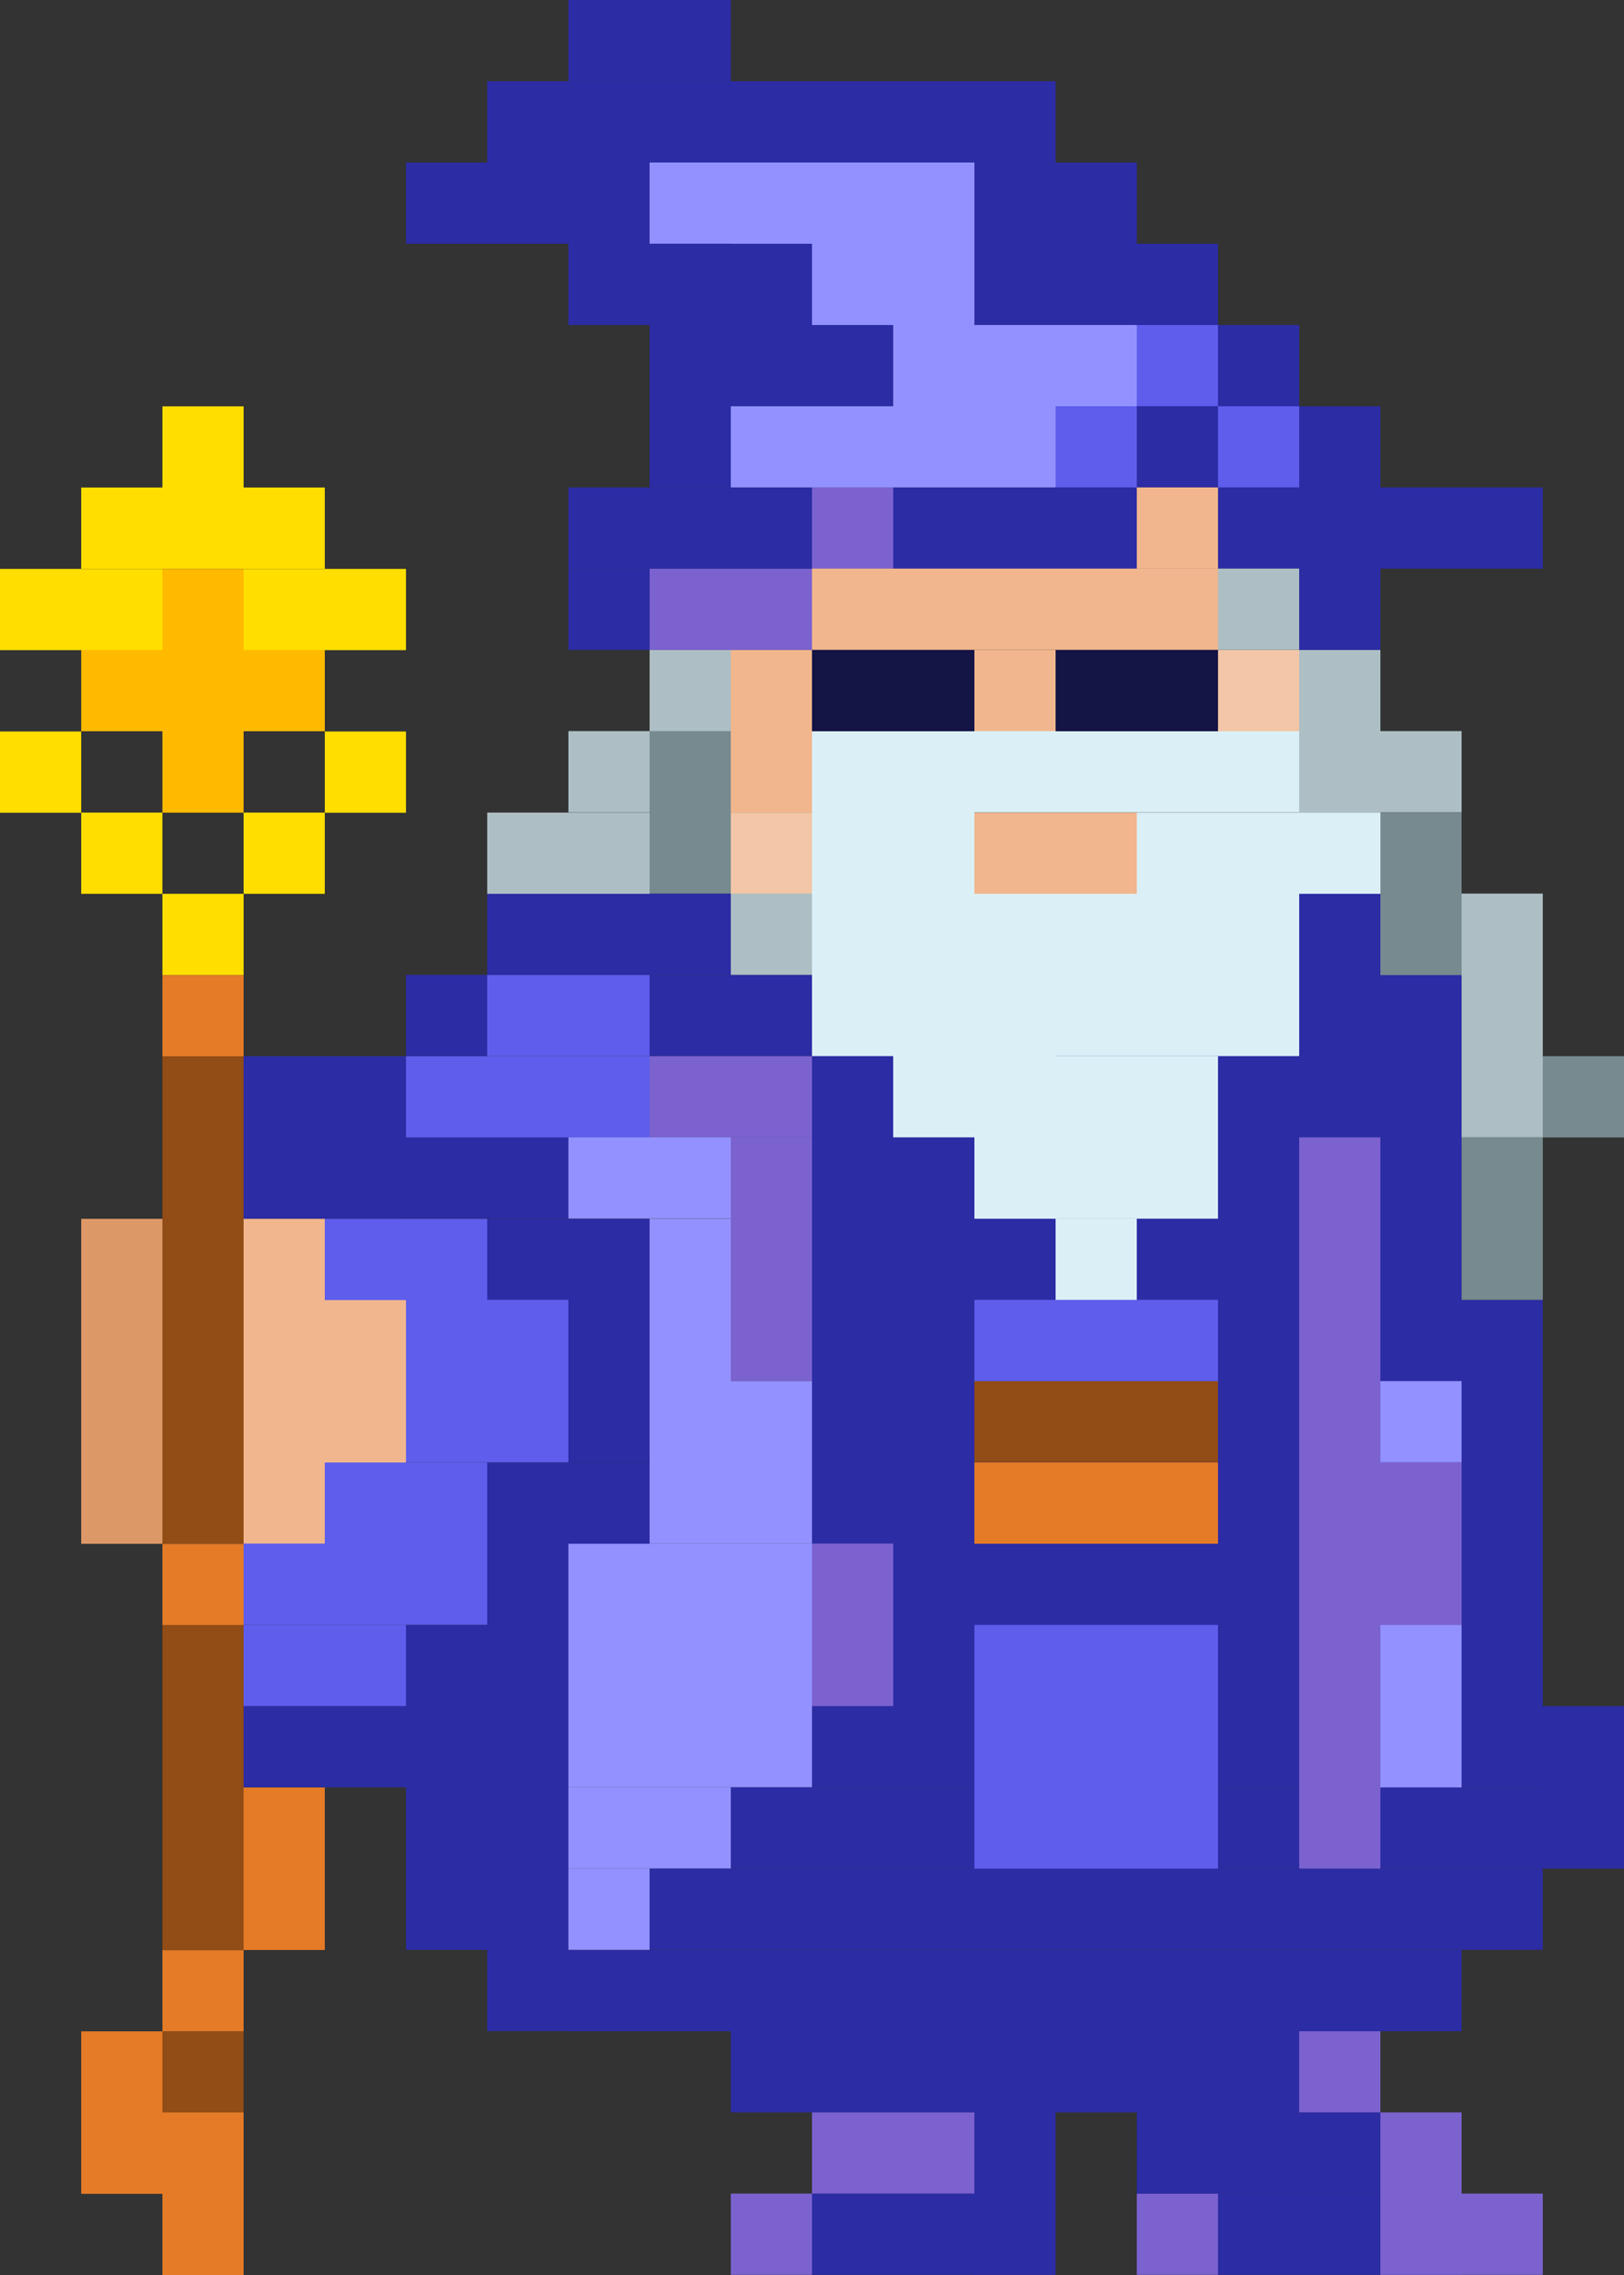 <svg width="20" height="28" viewBox="0 0 20 28" fill="none" xmlns="http://www.w3.org/2000/svg">
<rect x="0" y="0" width="20" height="28" fill="#333333" stroke="none"/>
<g id="wizard_svg">
<g id="&#208;&#191;&#208;&#190;&#209;&#129;&#208;&#190;&#209;&#133;">
<rect id="Rectangle 44" y="9.003" width="1" height="1" fill="#FFDE00"/>
<rect id="Rectangle 47" x="1" y="10.001" width="1" height="1" fill="#FFDE00"/>
<rect id="Rectangle 48" x="2" y="11.001" width="1" height="1" fill="#FFDE00"/>
<rect id="Rectangle 55" x="2" y="12.002" width="1" height="1" fill="#E57B27"/>
<rect id="Rectangle 57" x="2" y="19.002" width="1" height="1" fill="#E57B27"/>
<rect id="Rectangle 59" x="2" y="24.002" width="1" height="1" fill="#E57B27"/>
<rect id="Rectangle 60" x="2" y="25.001" width="1" height="1" fill="#924C15"/>
<rect id="Rectangle 61" x="1" y="25.001" width="1" height="2" fill="#E57B27"/>
<rect id="Rectangle 63" x="3" y="22" width="1" height="2" fill="#E57B27"/>
<rect id="Rectangle 62" x="2" y="26" width="1" height="2" fill="#E57B27"/>
<rect id="Rectangle 56" x="2" y="13" width="1" height="6" fill="#924C15"/>
<rect id="Rectangle 58" x="2" y="20" width="1" height="4" fill="#924C15"/>
<rect id="Rectangle 49" x="3" y="10.001" width="1" height="1" fill="#FFDE00"/>
<rect id="Rectangle 50" x="4" y="9.003" width="1" height="1" fill="#FFDE00"/>
<rect id="Rectangle 51" x="3" y="7.002" width="2" height="1" fill="#FFDE00"/>
<rect id="Rectangle 52" y="7.002" width="2" height="1" fill="#FFDE00"/>
<rect id="Rectangle 53" x="1" y="6" width="3" height="1" fill="#FFDE00"/>
<rect id="Rectangle 54" x="2" y="5.001" width="1" height="1" fill="#FFDE00"/>
<rect id="Rectangle 45" x="1" y="8" width="3" height="1" fill="#FFBA00"/>
<rect id="Rectangle 46" x="3" y="7.002" width="3" height="1" transform="rotate(90 3 7.002)" fill="#FFBA00"/>
</g>
<g id="hand">
<rect id="Rectangle 63_2" x="1" y="15.001" width="1" height="4" fill="#DD9868"/>
<rect id="Rectangle 64" x="3" y="15.001" width="1" height="4" fill="#F1B68D"/>
<rect id="Rectangle 65" x="4" y="16" width="1" height="2" fill="#F1B68D"/>
</g>
<g id="body">
<rect id="Rectangle 100" x="10" y="10.998" width="8" height="11" fill="#2C2CA4"/>
<rect id="Rectangle 105" width="1" height="6" transform="matrix(-1 0 0 1 19 15.998)" fill="#2C2CA4"/>
<rect id="Rectangle 66" x="4" y="15.001" width="2" height="1" fill="#5E5DEC"/>
<rect id="Rectangle 72" x="5" y="13.998" width="2" height="1" fill="#2C2CA4"/>
<rect id="Rectangle 79" x="5" y="12.999" width="3" height="1" fill="#5E5DEC"/>
<rect id="Rectangle 80" x="6" y="11.998" width="2" height="1" fill="#5E5DEC"/>
<rect id="Rectangle 81" x="5" y="11.998" width="1" height="1" fill="#2C2CA4"/>
<rect id="Rectangle 82" x="6" y="10.998" width="3" height="1" fill="#2C2CA4"/>
<rect id="Rectangle 83" x="8" y="11.998" width="2" height="1" fill="#2C2CA4"/>
<rect id="Rectangle 84" x="8" y="12.999" width="2" height="1" fill="#7B62CF"/>
<rect id="Rectangle 86" x="10" y="13.998" width="3" height="1" transform="rotate(90 10 13.998)" fill="#7B62CF"/>
<rect id="Rectangle 85" x="7" y="13.998" width="2" height="1" fill="#9291FF"/>
<rect id="Rectangle 87" x="9" y="15.001" width="2" height="1" transform="rotate(90 9 15.001)" fill="#9291FF"/>
<rect id="Rectangle 88" x="10" y="16.998" width="2" height="2" transform="rotate(90 10 16.998)" fill="#9291FF"/>
<rect id="Rectangle 89" x="10" y="18.998" width="3" height="3" transform="rotate(90 10 18.998)" fill="#9291FF"/>
<rect id="Rectangle 91" x="11" y="18.998" width="2" height="1" transform="rotate(90 11 18.998)" fill="#7B62CF"/>
<rect id="Rectangle 110" x="17" y="24.999" width="1" height="1" transform="rotate(90 17 24.999)" fill="#7B62CF"/>
<rect id="Rectangle 90" x="9" y="21.998" width="1" height="2" transform="rotate(90 9 21.998)" fill="#9291FF"/>
<rect id="Rectangle 92" x="8" y="22.998" width="1" height="1" transform="rotate(90 8 22.998)" fill="#9291FF"/>
<rect id="Rectangle 73" x="6" y="15.001" width="2" height="1" fill="#2C2CA4"/>
<rect id="Rectangle 75" x="8" y="15.998" width="2" height="1" transform="rotate(90 8 15.998)" fill="#2C2CA4"/>
<rect id="Rectangle 74" x="6" y="18" width="2" height="1" fill="#2C2CA4"/>
<rect id="Rectangle 76" x="6" y="18.998" width="1" height="6" fill="#2C2CA4"/>
<rect id="Rectangle 68" x="4" y="18" width="2" height="1" fill="#5E5DEC"/>
<rect id="Rectangle 70" x="3" y="19.999" width="2" height="1" fill="#5E5DEC"/>
<rect id="Rectangle 77" x="3" y="20.998" width="3" height="1" fill="#2C2CA4"/>
<rect id="Rectangle 69" x="3" y="18.998" width="3" height="1" fill="#5E5DEC"/>
<rect id="Rectangle 67" x="5" y="15.998" width="2" height="2" fill="#5E5DEC"/>
<rect id="Rectangle 71" x="3" y="12.999" width="2" height="2" fill="#2C2CA4"/>
<rect id="Rectangle 78" x="5" y="19.999" width="1" height="4" fill="#2C2CA4"/>
<rect id="Rectangle 93" x="7" y="24" width="11" height="1" fill="#2C2CA4"/>
<rect id="Rectangle 96" x="9" y="24.999" width="7" height="1" fill="#2C2CA4"/>
<rect id="Rectangle 94" x="8" y="22.998" width="11" height="1" fill="#2C2CA4"/>
<rect id="Rectangle 95" x="9" y="21.998" width="10" height="1" fill="#2C2CA4"/>
<rect id="Rectangle 109" x="19" y="20.998" width="1" height="2" fill="#2C2CA4"/>
<rect id="Rectangle 97" x="12" y="19.999" width="3" height="3" fill="#5E5DEC"/>
<rect id="Rectangle 106" x="12" y="18" width="3" height="1" fill="#E57B27"/>
<rect id="Rectangle 107" x="12" y="16.998" width="3" height="1" fill="#924C15"/>
<rect id="Rectangle 108" x="12" y="15.998" width="3" height="1" fill="#5E5DEC"/>
<rect id="Rectangle 101" x="17" y="13.998" width="9" height="1" transform="rotate(90 17 13.998)" fill="#7B62CF"/>
<rect id="Rectangle 102" x="18" y="19.999" width="2" height="1" transform="rotate(90 18 19.999)" fill="#9291FF"/>
<rect id="Rectangle 104" x="18" y="16.998" width="1" height="1" transform="rotate(90 18 16.998)" fill="#9291FF"/>
<rect id="Rectangle 103" x="18" y="18" width="2" height="1" transform="rotate(90 18 18)" fill="#7B62CF"/>
</g>
<g id="hat">
<rect id="Rectangle 111" x="8" y="6.999" width="2" height="1" fill="#7B62CF"/>
<rect id="Rectangle 113" x="7" y="6.999" width="1" height="1" fill="#2C2CA4"/>
<rect id="Rectangle 114" x="10" y="5.999" width="1" height="1" fill="#7B62CF"/>
<rect id="Rectangle 112" x="7" y="5.999" width="3" height="1" fill="#2C2CA4"/>
<rect id="Rectangle 115" x="11" y="5.999" width="3" height="1" fill="#2C2CA4"/>
<rect id="Rectangle 116" x="15" y="5.999" width="4" height="1" fill="#2C2CA4"/>
<rect id="Rectangle 117" x="16" y="8" width="3" height="1" transform="rotate(-90 16 8)" fill="#2C2CA4"/>
<rect id="Rectangle 118" x="15" y="5.999" width="1" height="1" transform="rotate(-90 15 5.999)" fill="#5E5DEC"/>
<rect id="Rectangle 129" x="14" y="5" width="1" height="1" transform="rotate(-90 14 5)" fill="#5E5DEC"/>
<rect id="Rectangle 120" x="13" y="5.999" width="1" height="1" transform="rotate(-90 13 5.999)" fill="#5E5DEC"/>
<rect id="Rectangle 121" x="9" y="5.999" width="1" height="4" transform="rotate(-90 9 5.999)" fill="#9291FF"/>
<rect id="Rectangle 131" x="11" y="5" width="1" height="3" transform="rotate(-90 11 5)" fill="#9291FF"/>
<rect id="Rectangle 132" x="10" y="4" width="1" height="2" transform="rotate(-90 10 4)" fill="#9291FF"/>
<rect id="Rectangle 133" x="8" y="3" width="1" height="4" transform="rotate(-90 8 3)" fill="#9291FF"/>
<rect id="Rectangle 119" x="14" y="5.999" width="1" height="1" transform="rotate(-90 14 5.999)" fill="#2C2CA4"/>
<rect id="Rectangle 130" x="15" y="5" width="1" height="1" transform="rotate(-90 15 5)" fill="#2C2CA4"/>
<rect id="Rectangle 135" x="14" y="4" width="1" height="1" transform="rotate(-90 14 4)" fill="#2C2CA4"/>
<rect id="Rectangle 134" x="12" y="4" width="2" height="2" transform="rotate(-90 12 4)" fill="#2C2CA4"/>
<rect id="Rectangle 122" x="8" y="5.999" width="3" height="1" transform="rotate(-90 8 5.999)" fill="#2C2CA4"/>
<rect id="Rectangle 123" x="9" y="5" width="2" height="1" transform="rotate(-90 9 5)" fill="#2C2CA4"/>
<rect id="Rectangle 124" x="10" y="5" width="1" height="1" transform="rotate(-90 10 5)" fill="#2C2CA4"/>
<rect id="Rectangle 125" x="7" y="4" width="1" height="1" transform="rotate(-90 7 4)" fill="#2C2CA4"/>
<rect id="Rectangle 128" x="7" y="0.999" width="1" height="2" transform="rotate(-90 7 0.999)" fill="#2C2CA4"/>
<rect id="Rectangle 127" x="6" y="2" width="1" height="7" transform="rotate(-90 6 2)" fill="#2C2CA4"/>
<rect id="Rectangle 126" x="5" y="3" width="1" height="3" transform="rotate(-90 5 3)" fill="#2C2CA4"/>
</g>
<g id="legs">
<rect id="Rectangle 111_2" x="12" y="25.999" width="1" height="2" transform="rotate(90 12 25.999)" fill="#7B62CF"/>
<rect id="Rectangle 114_2" x="12" y="26.998" width="1" height="2" transform="rotate(90 12 26.998)" fill="#2C2CA4"/>
<rect id="Rectangle 113_2" x="10" y="26.998" width="1" height="1" transform="rotate(90 10 26.998)" fill="#7B62CF"/>
<rect id="Rectangle 112_2" x="13" y="25.999" width="2" height="1" transform="rotate(90 13 25.999)" fill="#2C2CA4"/>
<rect id="Rectangle 116_2" x="17" y="26.998" width="1" height="2" transform="rotate(90 17 26.998)" fill="#2C2CA4"/>
<rect id="Rectangle 117_2" x="15" y="26.998" width="1" height="1" transform="rotate(90 15 26.998)" fill="#7B62CF"/>
<rect id="Rectangle 119_2" x="19" y="26.998" width="1" height="1" transform="rotate(90 19 26.998)" fill="#7B62CF"/>
<rect id="Rectangle 118_2" x="18" y="25.999" width="2" height="1" transform="rotate(90 18 25.999)" fill="#7B62CF"/>
<rect id="Rectangle 115_2" x="17" y="25.999" width="1" height="3" transform="rotate(90 17 25.999)" fill="#2C2CA4"/>
</g>
<g id="head">
<rect id="Rectangle 93_2" x="6" y="10.001" width="2" height="1" fill="#ADBFC4"/>
<rect id="Rectangle 95_2" x="7" y="8.998" width="1" height="1" fill="#ADBFC4"/>
<rect id="Rectangle 96_2" x="8" y="8" width="1" height="1" fill="#ADBFC4"/>
<rect id="Rectangle 117_3" x="17" y="8.998" width="1" height="1" fill="#ADBFC4"/>
<rect id="Rectangle 98" x="9" y="8" width="1" height="2" fill="#F1B68D"/>
<rect id="Rectangle 113_3" x="12" y="8" width="1" height="1" fill="#F1B68D"/>
<rect id="Rectangle 104_2" x="10" y="8.998" width="1" height="4" fill="#DBF0F6"/>
<rect id="Rectangle 105_2" x="11" y="8.998" width="1" height="5" fill="#DBF0F6"/>
<rect id="Rectangle 107_2" x="12" y="10.998" width="1" height="4" fill="#DBF0F6"/>
<rect id="Rectangle 108_2" x="12" y="8.998" width="4" height="1" fill="#DBF0F6"/>
<rect id="Rectangle 109_2" x="14" y="10.001" width="3" height="1" fill="#DBF0F6"/>
<rect id="Rectangle 112_3" x="13" y="14.999" width="1" height="1" fill="#DBF0F6"/>
<rect id="Rectangle 110_2" x="13" y="10.998" width="3" height="2" fill="#DBF0F6"/>
<rect id="Rectangle 111_3" x="12" y="12.999" width="3" height="2" fill="#DBF0F6"/>
<rect id="Rectangle 101_2" x="10" y="6.998" width="5" height="1" fill="#F1B68D"/>
<rect id="Rectangle 122_2" x="14" y="5.999" width="1" height="1" fill="#F1B68D"/>
<rect id="Rectangle 102_2" x="10" y="8" width="2" height="1" fill="#141445"/>
<rect id="Rectangle 106_2" x="12" y="10.001" width="2" height="1" fill="#F1B68D"/>
<rect id="Rectangle 103_2" x="13" y="8" width="2" height="1" fill="#141445"/>
<rect id="Rectangle 99" x="9" y="10.001" width="1" height="1" fill="#F2C6A7"/>
<rect id="Rectangle 114_3" x="15" y="8" width="1" height="1" fill="#F2C6A7"/>
<rect id="Rectangle 115_3" x="15" y="6.998" width="1" height="1" fill="#ADBFC4"/>
<rect id="Rectangle 116_3" x="16" y="8" width="1" height="2" fill="#ADBFC4"/>
<rect id="Rectangle 118_3" x="17" y="10.001" width="1" height="2" fill="#778A8F"/>
<rect id="Rectangle 121_2" x="19" y="12.999" width="1" height="1" fill="#778A8F"/>
<rect id="Rectangle 119_3" x="18" y="13.998" width="1" height="2" fill="#778A8F"/>
<rect id="Rectangle 120_2" x="18" y="10.998" width="1" height="3" fill="#ADBFC4"/>
<rect id="Rectangle 100_2" x="9" y="10.998" width="1" height="1" fill="#ADBFC4"/>
<rect id="Rectangle 94_2" x="8" y="8.998" width="1" height="2" fill="#778A8F"/>
</g>
</g>
</svg>
